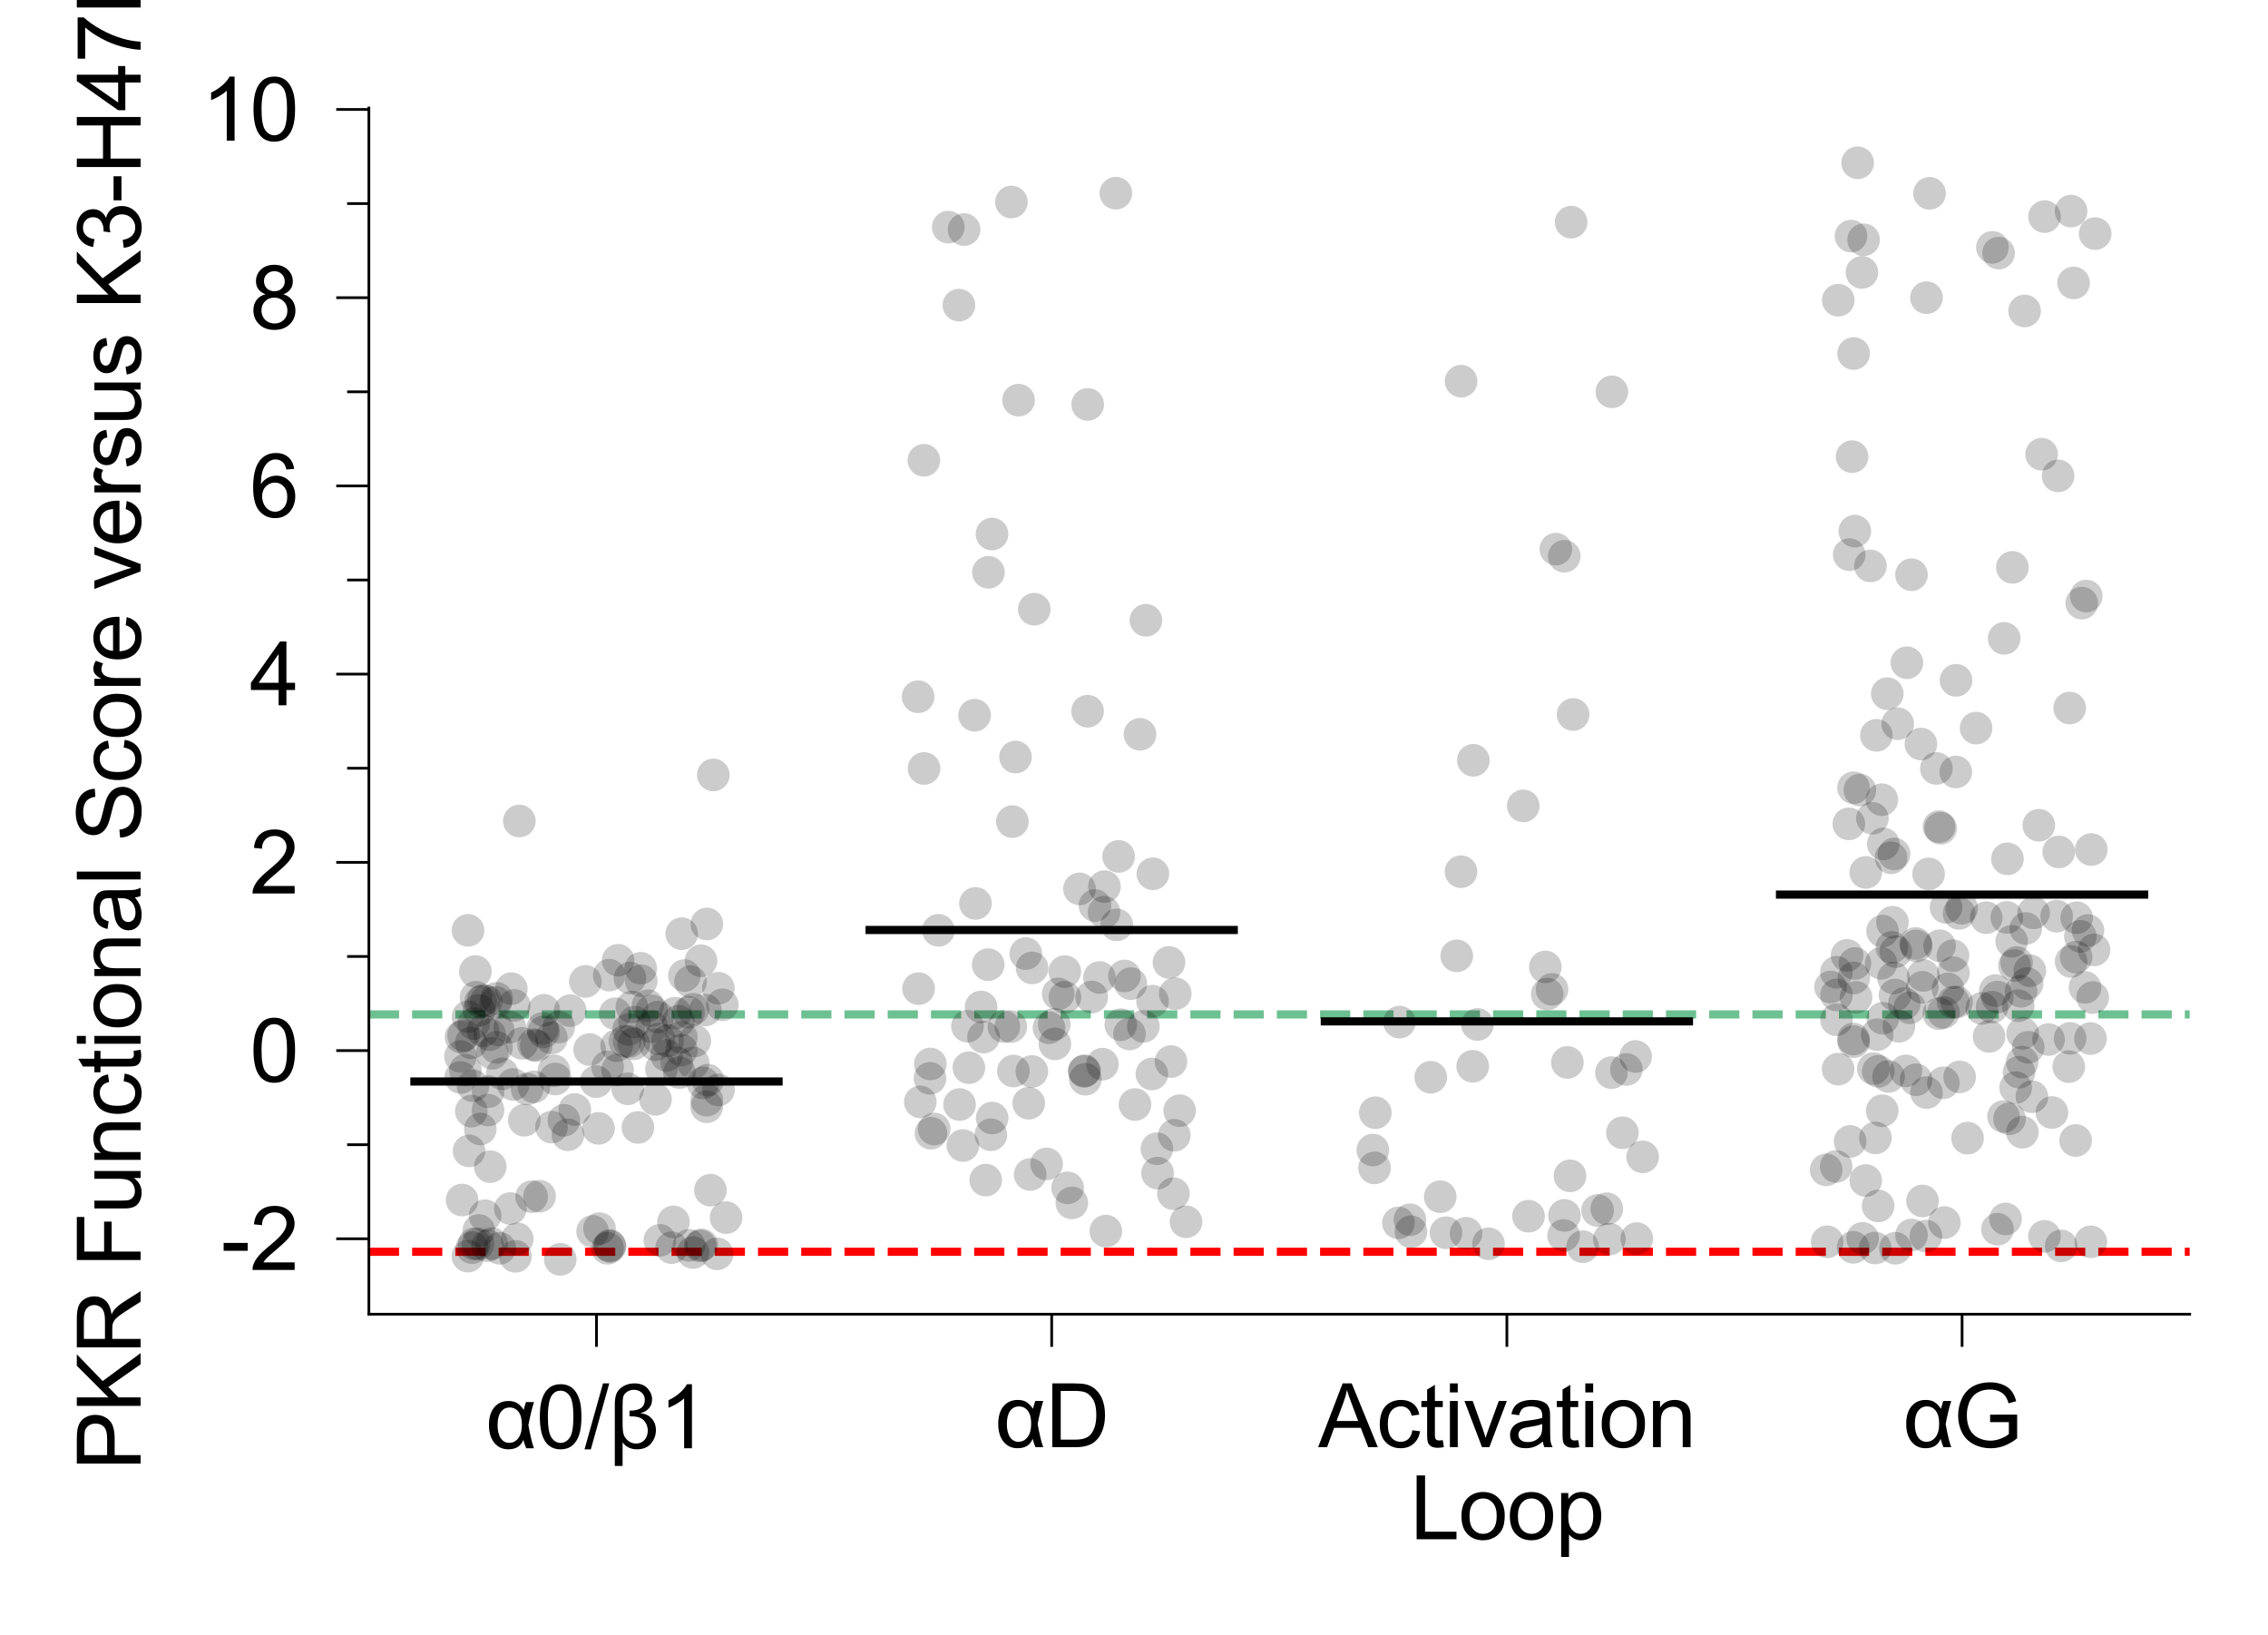 <?xml version="1.0" encoding="utf-8" standalone="no"?>
<!DOCTYPE svg PUBLIC "-//W3C//DTD SVG 1.1//EN"
  "http://www.w3.org/Graphics/SVG/1.1/DTD/svg11.dtd">
<svg xmlns:xlink="http://www.w3.org/1999/xlink" width="208.514pt" height="150.284pt" viewBox="0 0 208.514 150.284" xmlns="http://www.w3.org/2000/svg" version="1.1">
 <defs>
  <style type="text/css">*{stroke-linejoin: round; stroke-linecap: butt}</style>
 </defs>
 <g id="figure_1">
  <g id="patch_1">
   <path d="M 0 150.284 
L 208.514 150.284 
L 208.514 0 
L 0 0 
L 0 150.284 
z
" style="fill: none"/>
  </g>
  <g id="axes_1">
   <g id="patch_2">
    <path d="M 33.914 120.806 
L 201.314 120.806 
L 201.314 9.926 
L 33.914 9.926 
L 33.914 120.806 
z
" style="fill: none"/>
   </g>
   <g id="line2d_1">
    <path d="M 33.914 93.25 
L 201.314 93.25 
" clip-path="url(#p0763ed07f4)" style="fill: none; stroke-dasharray: 2.775,1.2; stroke-dashoffset: 0; stroke: #6dc091; stroke-width: 0.75"/>
   </g>
   <g id="line2d_2">
    <path d="M 33.914 115.07 
L 201.314 115.07 
" clip-path="url(#p0763ed07f4)" style="fill: none; stroke-dasharray: 2.775,1.2; stroke-dashoffset: 0; stroke: #ff0000; stroke-width: 0.75"/>
   </g>
   <g id="line2d_3">
    <path d="M 38.099 99.418 
L 71.579 99.418 
" clip-path="url(#p0763ed07f4)" style="fill: none; stroke: #000000; stroke-width: 0.75; stroke-linecap: square"/>
   </g>
   <g id="line2d_4">
    <path d="M 79.949 85.49 
L 113.429 85.49 
" clip-path="url(#p0763ed07f4)" style="fill: none; stroke: #000000; stroke-width: 0.75; stroke-linecap: square"/>
   </g>
   <g id="line2d_5">
    <path d="M 121.799 93.89 
L 155.279 93.89 
" clip-path="url(#p0763ed07f4)" style="fill: none; stroke: #000000; stroke-width: 0.75; stroke-linecap: square"/>
   </g>
   <g id="line2d_6">
    <path d="M 163.649 82.235 
L 197.129 82.235 
" clip-path="url(#p0763ed07f4)" style="fill: none; stroke: #000000; stroke-width: 0.75; stroke-linecap: square"/>
   </g>
   <g id="matplotlib.axis_1">
    <g id="xtick_1">
     <g id="line2d_7">
      <defs>
       <path id="md685a8ee11" d="M 0 0 
L 0 3 
" style="stroke: #000000; stroke-width: 0.25"/>
      </defs>
      <g>
       <use xlink:href="#md685a8ee11" x="54.839" y="120.806" style="stroke: #000000; stroke-width: 0.25"/>
      </g>
     </g>
     <g id="text_1">
      <!-- α0/β1 -->
      <g transform="translate(44.666 133.13) scale(0.08 -0.08)">
       <defs>
        <path id="ArialMT-3b1" d="M 2884 3319 
L 3459 3319 
Q 3241 2631 3056 1659 
Q 3275 453 3459 0 
L 2900 0 
Q 2766 313 2697 606 
Q 2438 -75 1613 -75 
Q 988 -75 606 394 
Q 225 863 225 1666 
Q 225 2491 608 2942 
Q 991 3394 1622 3394 
Q 2013 3394 2259 3236 
Q 2506 3078 2719 2756 
Q 2741 2866 2884 3319 
z
M 1716 2928 
Q 1313 2928 1078 2603 
Q 844 2278 844 1666 
Q 844 1069 1066 728 
Q 1288 388 1684 388 
Q 2072 388 2331 723 
Q 2591 1059 2591 1691 
Q 2591 2303 2348 2615 
Q 2106 2928 1716 2928 
z
" transform="scale(0.016)"/>
        <path id="ArialMT-30" d="M 266 2259 
Q 266 3072 433 3567 
Q 600 4063 929 4331 
Q 1259 4600 1759 4600 
Q 2128 4600 2406 4451 
Q 2684 4303 2865 4023 
Q 3047 3744 3150 3342 
Q 3253 2941 3253 2259 
Q 3253 1453 3087 958 
Q 2922 463 2592 192 
Q 2263 -78 1759 -78 
Q 1097 -78 719 397 
Q 266 969 266 2259 
z
M 844 2259 
Q 844 1131 1108 757 
Q 1372 384 1759 384 
Q 2147 384 2411 759 
Q 2675 1134 2675 2259 
Q 2675 3391 2411 3762 
Q 2147 4134 1753 4134 
Q 1366 4134 1134 3806 
Q 844 3388 844 2259 
z
" transform="scale(0.016)"/>
        <path id="ArialMT-2f" d="M 0 -78 
L 1328 4659 
L 1778 4659 
L 453 -78 
L 0 -78 
z
" transform="scale(0.016)"/>
        <path id="ArialMT-3b2" d="M 997 422 
L 997 -1272 
L 438 -1272 
L 438 3144 
Q 438 3672 580 3970 
Q 722 4269 1069 4464 
Q 1416 4659 1841 4659 
Q 2469 4659 2792 4298 
Q 3116 3938 3116 3509 
Q 3116 3091 2855 2834 
Q 2594 2578 2256 2519 
Q 2800 2466 3095 2128 
Q 3391 1791 3391 1297 
Q 3391 766 3042 345 
Q 2694 -75 2034 -75 
Q 1359 -75 997 422 
z
M 1494 2700 
Q 2069 2700 2331 2900 
Q 2594 3100 2594 3478 
Q 2594 3784 2370 3990 
Q 2147 4197 1813 4197 
Q 1522 4197 1308 4044 
Q 1094 3891 1045 3703 
Q 997 3516 997 3047 
L 997 1788 
Q 997 1250 1072 997 
Q 1147 744 1394 541 
Q 1641 338 1963 338 
Q 2353 338 2579 605 
Q 2806 872 2806 1266 
Q 2806 1591 2639 1848 
Q 2472 2106 2226 2198 
Q 1981 2291 1575 2291 
L 1494 2291 
L 1494 2700 
z
" transform="scale(0.016)"/>
        <path id="ArialMT-31" d="M 2384 0 
L 1822 0 
L 1822 3584 
Q 1619 3391 1289 3197 
Q 959 3003 697 2906 
L 697 3450 
Q 1169 3672 1522 3987 
Q 1875 4303 2022 4600 
L 2384 4600 
L 2384 0 
z
" transform="scale(0.016)"/>
       </defs>
       <use xlink:href="#ArialMT-3b1"/>
       <use xlink:href="#ArialMT-30" x="57.812"/>
       <use xlink:href="#ArialMT-2f" x="113.428"/>
       <use xlink:href="#ArialMT-3b2" x="141.211"/>
       <use xlink:href="#ArialMT-31" x="198.73"/>
      </g>
     </g>
    </g>
    <g id="xtick_2">
     <g id="line2d_8">
      <g>
       <use xlink:href="#md685a8ee11" x="96.689" y="120.806" style="stroke: #000000; stroke-width: 0.25"/>
      </g>
     </g>
     <g id="text_2">
      <!-- αD -->
      <g transform="translate(91.487 133.032) scale(0.08 -0.08)">
       <defs>
        <path id="ArialMT-44" d="M 494 0 
L 494 4581 
L 2072 4581 
Q 2606 4581 2888 4516 
Q 3281 4425 3559 4188 
Q 3922 3881 4101 3404 
Q 4281 2928 4281 2316 
Q 4281 1794 4159 1391 
Q 4038 988 3847 723 
Q 3656 459 3429 307 
Q 3203 156 2883 78 
Q 2563 0 2147 0 
L 494 0 
z
M 1100 541 
L 2078 541 
Q 2531 541 2789 625 
Q 3047 709 3200 863 
Q 3416 1078 3536 1442 
Q 3656 1806 3656 2325 
Q 3656 3044 3420 3430 
Q 3184 3816 2847 3947 
Q 2603 4041 2063 4041 
L 1100 4041 
L 1100 541 
z
" transform="scale(0.016)"/>
       </defs>
       <use xlink:href="#ArialMT-3b1"/>
       <use xlink:href="#ArialMT-44" x="57.812"/>
      </g>
     </g>
    </g>
    <g id="xtick_3">
     <g id="line2d_9">
      <g>
       <use xlink:href="#md685a8ee11" x="138.539" y="120.806" style="stroke: #000000; stroke-width: 0.25"/>
      </g>
     </g>
     <g id="text_3">
      <!-- Activation -->
      <g transform="translate(121.198 133.032) scale(0.08 -0.08)">
       <defs>
        <path id="ArialMT-41" d="M -9 0 
L 1750 4581 
L 2403 4581 
L 4278 0 
L 3588 0 
L 3053 1388 
L 1138 1388 
L 634 0 
L -9 0 
z
M 1313 1881 
L 2866 1881 
L 2388 3150 
Q 2169 3728 2063 4100 
Q 1975 3659 1816 3225 
L 1313 1881 
z
" transform="scale(0.016)"/>
        <path id="ArialMT-63" d="M 2588 1216 
L 3141 1144 
Q 3050 572 2676 248 
Q 2303 -75 1759 -75 
Q 1078 -75 664 370 
Q 250 816 250 1647 
Q 250 2184 428 2587 
Q 606 2991 970 3192 
Q 1334 3394 1763 3394 
Q 2303 3394 2647 3120 
Q 2991 2847 3088 2344 
L 2541 2259 
Q 2463 2594 2264 2762 
Q 2066 2931 1784 2931 
Q 1359 2931 1093 2626 
Q 828 2322 828 1663 
Q 828 994 1084 691 
Q 1341 388 1753 388 
Q 2084 388 2306 591 
Q 2528 794 2588 1216 
z
" transform="scale(0.016)"/>
        <path id="ArialMT-74" d="M 1650 503 
L 1731 6 
Q 1494 -44 1306 -44 
Q 1000 -44 831 53 
Q 663 150 594 308 
Q 525 466 525 972 
L 525 2881 
L 113 2881 
L 113 3319 
L 525 3319 
L 525 4141 
L 1084 4478 
L 1084 3319 
L 1650 3319 
L 1650 2881 
L 1084 2881 
L 1084 941 
Q 1084 700 1114 631 
Q 1144 563 1211 522 
Q 1278 481 1403 481 
Q 1497 481 1650 503 
z
" transform="scale(0.016)"/>
        <path id="ArialMT-69" d="M 425 3934 
L 425 4581 
L 988 4581 
L 988 3934 
L 425 3934 
z
M 425 0 
L 425 3319 
L 988 3319 
L 988 0 
L 425 0 
z
" transform="scale(0.016)"/>
        <path id="ArialMT-76" d="M 1344 0 
L 81 3319 
L 675 3319 
L 1388 1331 
Q 1503 1009 1600 663 
Q 1675 925 1809 1294 
L 2547 3319 
L 3125 3319 
L 1869 0 
L 1344 0 
z
" transform="scale(0.016)"/>
        <path id="ArialMT-61" d="M 2588 409 
Q 2275 144 1986 34 
Q 1697 -75 1366 -75 
Q 819 -75 525 192 
Q 231 459 231 875 
Q 231 1119 342 1320 
Q 453 1522 633 1644 
Q 813 1766 1038 1828 
Q 1203 1872 1538 1913 
Q 2219 1994 2541 2106 
Q 2544 2222 2544 2253 
Q 2544 2597 2384 2738 
Q 2169 2928 1744 2928 
Q 1347 2928 1158 2789 
Q 969 2650 878 2297 
L 328 2372 
Q 403 2725 575 2942 
Q 747 3159 1072 3276 
Q 1397 3394 1825 3394 
Q 2250 3394 2515 3294 
Q 2781 3194 2906 3042 
Q 3031 2891 3081 2659 
Q 3109 2516 3109 2141 
L 3109 1391 
Q 3109 606 3145 398 
Q 3181 191 3288 0 
L 2700 0 
Q 2613 175 2588 409 
z
M 2541 1666 
Q 2234 1541 1622 1453 
Q 1275 1403 1131 1340 
Q 988 1278 909 1158 
Q 831 1038 831 891 
Q 831 666 1001 516 
Q 1172 366 1500 366 
Q 1825 366 2078 508 
Q 2331 650 2450 897 
Q 2541 1088 2541 1459 
L 2541 1666 
z
" transform="scale(0.016)"/>
        <path id="ArialMT-6f" d="M 213 1659 
Q 213 2581 725 3025 
Q 1153 3394 1769 3394 
Q 2453 3394 2887 2945 
Q 3322 2497 3322 1706 
Q 3322 1066 3130 698 
Q 2938 331 2570 128 
Q 2203 -75 1769 -75 
Q 1072 -75 642 372 
Q 213 819 213 1659 
z
M 791 1659 
Q 791 1022 1069 705 
Q 1347 388 1769 388 
Q 2188 388 2466 706 
Q 2744 1025 2744 1678 
Q 2744 2294 2464 2611 
Q 2184 2928 1769 2928 
Q 1347 2928 1069 2612 
Q 791 2297 791 1659 
z
" transform="scale(0.016)"/>
        <path id="ArialMT-6e" d="M 422 0 
L 422 3319 
L 928 3319 
L 928 2847 
Q 1294 3394 1984 3394 
Q 2284 3394 2536 3286 
Q 2788 3178 2913 3003 
Q 3038 2828 3088 2588 
Q 3119 2431 3119 2041 
L 3119 0 
L 2556 0 
L 2556 2019 
Q 2556 2363 2490 2533 
Q 2425 2703 2258 2804 
Q 2091 2906 1866 2906 
Q 1506 2906 1245 2678 
Q 984 2450 984 1813 
L 984 0 
L 422 0 
z
" transform="scale(0.016)"/>
       </defs>
       <use xlink:href="#ArialMT-41"/>
       <use xlink:href="#ArialMT-63" x="66.699"/>
       <use xlink:href="#ArialMT-74" x="116.699"/>
       <use xlink:href="#ArialMT-69" x="144.482"/>
       <use xlink:href="#ArialMT-76" x="166.699"/>
       <use xlink:href="#ArialMT-61" x="216.699"/>
       <use xlink:href="#ArialMT-74" x="272.314"/>
       <use xlink:href="#ArialMT-69" x="300.098"/>
       <use xlink:href="#ArialMT-6f" x="322.314"/>
       <use xlink:href="#ArialMT-6e" x="377.93"/>
      </g>
      <!-- Loop -->
      <g transform="translate(129.641 141.494) scale(0.08 -0.08)">
       <defs>
        <path id="ArialMT-4c" d="M 469 0 
L 469 4581 
L 1075 4581 
L 1075 541 
L 3331 541 
L 3331 0 
L 469 0 
z
" transform="scale(0.016)"/>
        <path id="ArialMT-70" d="M 422 -1272 
L 422 3319 
L 934 3319 
L 934 2888 
Q 1116 3141 1344 3267 
Q 1572 3394 1897 3394 
Q 2322 3394 2647 3175 
Q 2972 2956 3137 2557 
Q 3303 2159 3303 1684 
Q 3303 1175 3120 767 
Q 2938 359 2589 142 
Q 2241 -75 1856 -75 
Q 1575 -75 1351 44 
Q 1128 163 984 344 
L 984 -1272 
L 422 -1272 
z
M 931 1641 
Q 931 1000 1190 694 
Q 1450 388 1819 388 
Q 2194 388 2461 705 
Q 2728 1022 2728 1688 
Q 2728 2322 2467 2637 
Q 2206 2953 1844 2953 
Q 1484 2953 1207 2617 
Q 931 2281 931 1641 
z
" transform="scale(0.016)"/>
       </defs>
       <use xlink:href="#ArialMT-4c"/>
       <use xlink:href="#ArialMT-6f" x="55.615"/>
       <use xlink:href="#ArialMT-6f" x="111.23"/>
       <use xlink:href="#ArialMT-70" x="166.846"/>
      </g>
     </g>
    </g>
    <g id="xtick_4">
     <g id="line2d_10">
      <g>
       <use xlink:href="#md685a8ee11" x="180.389" y="120.806" style="stroke: #000000; stroke-width: 0.25"/>
      </g>
     </g>
     <g id="text_4">
      <!-- αG -->
      <g transform="translate(174.965 133.032) scale(0.08 -0.08)">
       <defs>
        <path id="ArialMT-47" d="M 2638 1797 
L 2638 2334 
L 4578 2338 
L 4578 638 
Q 4131 281 3656 101 
Q 3181 -78 2681 -78 
Q 2006 -78 1454 211 
Q 903 500 622 1047 
Q 341 1594 341 2269 
Q 341 2938 620 3517 
Q 900 4097 1425 4378 
Q 1950 4659 2634 4659 
Q 3131 4659 3532 4498 
Q 3934 4338 4162 4050 
Q 4391 3763 4509 3300 
L 3963 3150 
Q 3859 3500 3706 3700 
Q 3553 3900 3268 4020 
Q 2984 4141 2638 4141 
Q 2222 4141 1919 4014 
Q 1616 3888 1430 3681 
Q 1244 3475 1141 3228 
Q 966 2803 966 2306 
Q 966 1694 1177 1281 
Q 1388 869 1791 669 
Q 2194 469 2647 469 
Q 3041 469 3416 620 
Q 3791 772 3984 944 
L 3984 1797 
L 2638 1797 
z
" transform="scale(0.016)"/>
       </defs>
       <use xlink:href="#ArialMT-3b1"/>
       <use xlink:href="#ArialMT-47" x="57.812"/>
      </g>
     </g>
    </g>
   </g>
   <g id="matplotlib.axis_2">
    <g id="ytick_1">
     <g id="line2d_11">
      <defs>
       <path id="m9da38afb49" d="M 0 0 
L -3 0 
" style="stroke: #000000; stroke-width: 0.25"/>
      </defs>
      <g>
       <use xlink:href="#m9da38afb49" x="33.914" y="113.876" style="stroke: #000000; stroke-width: 0.25"/>
      </g>
     </g>
     <g id="text_5">
      <!-- -2 -->
      <g transform="translate(20.301 116.739) scale(0.08 -0.08)">
       <defs>
        <path id="ArialMT-2d" d="M 203 1375 
L 203 1941 
L 1931 1941 
L 1931 1375 
L 203 1375 
z
" transform="scale(0.016)"/>
        <path id="ArialMT-32" d="M 3222 541 
L 3222 0 
L 194 0 
Q 188 203 259 391 
Q 375 700 629 1000 
Q 884 1300 1366 1694 
Q 2113 2306 2375 2664 
Q 2638 3022 2638 3341 
Q 2638 3675 2398 3904 
Q 2159 4134 1775 4134 
Q 1369 4134 1125 3890 
Q 881 3647 878 3216 
L 300 3275 
Q 359 3922 746 4261 
Q 1134 4600 1788 4600 
Q 2447 4600 2831 4234 
Q 3216 3869 3216 3328 
Q 3216 3053 3103 2787 
Q 2991 2522 2730 2228 
Q 2469 1934 1863 1422 
Q 1356 997 1212 845 
Q 1069 694 975 541 
L 3222 541 
z
" transform="scale(0.016)"/>
       </defs>
       <use xlink:href="#ArialMT-2d"/>
       <use xlink:href="#ArialMT-32" x="33.301"/>
      </g>
     </g>
    </g>
    <g id="ytick_2">
     <g id="line2d_12">
      <g>
       <use xlink:href="#m9da38afb49" x="33.914" y="96.574" style="stroke: #000000; stroke-width: 0.25"/>
      </g>
     </g>
     <g id="text_6">
      <!-- 0 -->
      <g transform="translate(22.965 99.437) scale(0.08 -0.08)">
       <use xlink:href="#ArialMT-30"/>
      </g>
     </g>
    </g>
    <g id="ytick_3">
     <g id="line2d_13">
      <g>
       <use xlink:href="#m9da38afb49" x="33.914" y="79.272" style="stroke: #000000; stroke-width: 0.25"/>
      </g>
     </g>
     <g id="text_7">
      <!-- 2 -->
      <g transform="translate(22.965 82.135) scale(0.08 -0.08)">
       <use xlink:href="#ArialMT-32"/>
      </g>
     </g>
    </g>
    <g id="ytick_4">
     <g id="line2d_14">
      <g>
       <use xlink:href="#m9da38afb49" x="33.914" y="61.97" style="stroke: #000000; stroke-width: 0.25"/>
      </g>
     </g>
     <g id="text_8">
      <!-- 4 -->
      <g transform="translate(22.965 64.833) scale(0.08 -0.08)">
       <defs>
        <path id="ArialMT-34" d="M 2069 0 
L 2069 1097 
L 81 1097 
L 81 1613 
L 2172 4581 
L 2631 4581 
L 2631 1613 
L 3250 1613 
L 3250 1097 
L 2631 1097 
L 2631 0 
L 2069 0 
z
M 2069 1613 
L 2069 3678 
L 634 1613 
L 2069 1613 
z
" transform="scale(0.016)"/>
       </defs>
       <use xlink:href="#ArialMT-34"/>
      </g>
     </g>
    </g>
    <g id="ytick_5">
     <g id="line2d_15">
      <g>
       <use xlink:href="#m9da38afb49" x="33.914" y="44.667" style="stroke: #000000; stroke-width: 0.25"/>
      </g>
     </g>
     <g id="text_9">
      <!-- 6 -->
      <g transform="translate(22.965 47.531) scale(0.08 -0.08)">
       <defs>
        <path id="ArialMT-36" d="M 3184 3459 
L 2625 3416 
Q 2550 3747 2413 3897 
Q 2184 4138 1850 4138 
Q 1581 4138 1378 3988 
Q 1113 3794 959 3422 
Q 806 3050 800 2363 
Q 1003 2672 1297 2822 
Q 1591 2972 1913 2972 
Q 2475 2972 2870 2558 
Q 3266 2144 3266 1488 
Q 3266 1056 3080 686 
Q 2894 316 2569 119 
Q 2244 -78 1831 -78 
Q 1128 -78 684 439 
Q 241 956 241 2144 
Q 241 3472 731 4075 
Q 1159 4600 1884 4600 
Q 2425 4600 2770 4297 
Q 3116 3994 3184 3459 
z
M 888 1484 
Q 888 1194 1011 928 
Q 1134 663 1356 523 
Q 1578 384 1822 384 
Q 2178 384 2434 671 
Q 2691 959 2691 1453 
Q 2691 1928 2437 2201 
Q 2184 2475 1800 2475 
Q 1419 2475 1153 2201 
Q 888 1928 888 1484 
z
" transform="scale(0.016)"/>
       </defs>
       <use xlink:href="#ArialMT-36"/>
      </g>
     </g>
    </g>
    <g id="ytick_6">
     <g id="line2d_16">
      <g>
       <use xlink:href="#m9da38afb49" x="33.914" y="27.365" style="stroke: #000000; stroke-width: 0.25"/>
      </g>
     </g>
     <g id="text_10">
      <!-- 8 -->
      <g transform="translate(22.965 30.228) scale(0.08 -0.08)">
       <defs>
        <path id="ArialMT-38" d="M 1131 2484 
Q 781 2613 612 2850 
Q 444 3088 444 3419 
Q 444 3919 803 4259 
Q 1163 4600 1759 4600 
Q 2359 4600 2725 4251 
Q 3091 3903 3091 3403 
Q 3091 3084 2923 2848 
Q 2756 2613 2416 2484 
Q 2838 2347 3058 2040 
Q 3278 1734 3278 1309 
Q 3278 722 2862 322 
Q 2447 -78 1769 -78 
Q 1091 -78 675 323 
Q 259 725 259 1325 
Q 259 1772 486 2073 
Q 713 2375 1131 2484 
z
M 1019 3438 
Q 1019 3113 1228 2906 
Q 1438 2700 1772 2700 
Q 2097 2700 2305 2904 
Q 2513 3109 2513 3406 
Q 2513 3716 2298 3927 
Q 2084 4138 1766 4138 
Q 1444 4138 1231 3931 
Q 1019 3725 1019 3438 
z
M 838 1322 
Q 838 1081 952 856 
Q 1066 631 1291 507 
Q 1516 384 1775 384 
Q 2178 384 2440 643 
Q 2703 903 2703 1303 
Q 2703 1709 2433 1975 
Q 2163 2241 1756 2241 
Q 1359 2241 1098 1978 
Q 838 1716 838 1322 
z
" transform="scale(0.016)"/>
       </defs>
       <use xlink:href="#ArialMT-38"/>
      </g>
     </g>
    </g>
    <g id="ytick_7">
     <g id="line2d_17">
      <g>
       <use xlink:href="#m9da38afb49" x="33.914" y="10.063" style="stroke: #000000; stroke-width: 0.25"/>
      </g>
     </g>
     <g id="text_11">
      <!-- 10 -->
      <g transform="translate(18.516 12.926) scale(0.08 -0.08)">
       <use xlink:href="#ArialMT-31"/>
       <use xlink:href="#ArialMT-30" x="55.615"/>
      </g>
     </g>
    </g>
    <g id="ytick_8">
     <g id="line2d_18">
      <defs>
       <path id="m1df0682793" d="M 0 0 
L -2 0 
" style="stroke: #000000; stroke-width: 0.25"/>
      </defs>
      <g>
       <use xlink:href="#m1df0682793" x="33.914" y="105.225" style="stroke: #000000; stroke-width: 0.25"/>
      </g>
     </g>
    </g>
    <g id="ytick_9">
     <g id="line2d_19">
      <g>
       <use xlink:href="#m1df0682793" x="33.914" y="87.923" style="stroke: #000000; stroke-width: 0.25"/>
      </g>
     </g>
    </g>
    <g id="ytick_10">
     <g id="line2d_20">
      <g>
       <use xlink:href="#m1df0682793" x="33.914" y="70.621" style="stroke: #000000; stroke-width: 0.25"/>
      </g>
     </g>
    </g>
    <g id="ytick_11">
     <g id="line2d_21">
      <g>
       <use xlink:href="#m1df0682793" x="33.914" y="53.318" style="stroke: #000000; stroke-width: 0.25"/>
      </g>
     </g>
    </g>
    <g id="ytick_12">
     <g id="line2d_22">
      <g>
       <use xlink:href="#m1df0682793" x="33.914" y="36.016" style="stroke: #000000; stroke-width: 0.25"/>
      </g>
     </g>
    </g>
    <g id="ytick_13">
     <g id="line2d_23">
      <g>
       <use xlink:href="#m1df0682793" x="33.914" y="18.714" style="stroke: #000000; stroke-width: 0.25"/>
      </g>
     </g>
    </g>
    <g id="text_12">
     <!-- PKR Functional Score versus K3-H47R -->
     <g transform="translate(12.926 135.17) rotate(-90) scale(0.08 -0.08)">
      <defs>
       <path id="ArialMT-50" d="M 494 0 
L 494 4581 
L 2222 4581 
Q 2678 4581 2919 4538 
Q 3256 4481 3484 4323 
Q 3713 4166 3852 3881 
Q 3991 3597 3991 3256 
Q 3991 2672 3619 2267 
Q 3247 1863 2275 1863 
L 1100 1863 
L 1100 0 
L 494 0 
z
M 1100 2403 
L 2284 2403 
Q 2872 2403 3119 2622 
Q 3366 2841 3366 3238 
Q 3366 3525 3220 3729 
Q 3075 3934 2838 4000 
Q 2684 4041 2272 4041 
L 1100 4041 
L 1100 2403 
z
" transform="scale(0.016)"/>
       <path id="ArialMT-4b" d="M 469 0 
L 469 4581 
L 1075 4581 
L 1075 2309 
L 3350 4581 
L 4172 4581 
L 2250 2725 
L 4256 0 
L 3456 0 
L 1825 2319 
L 1075 1588 
L 1075 0 
L 469 0 
z
" transform="scale(0.016)"/>
       <path id="ArialMT-52" d="M 503 0 
L 503 4581 
L 2534 4581 
Q 3147 4581 3465 4457 
Q 3784 4334 3975 4021 
Q 4166 3709 4166 3331 
Q 4166 2844 3850 2509 
Q 3534 2175 2875 2084 
Q 3116 1969 3241 1856 
Q 3506 1613 3744 1247 
L 4541 0 
L 3778 0 
L 3172 953 
Q 2906 1366 2734 1584 
Q 2563 1803 2427 1890 
Q 2291 1978 2150 2013 
Q 2047 2034 1813 2034 
L 1109 2034 
L 1109 0 
L 503 0 
z
M 1109 2559 
L 2413 2559 
Q 2828 2559 3062 2645 
Q 3297 2731 3419 2920 
Q 3541 3109 3541 3331 
Q 3541 3656 3305 3865 
Q 3069 4075 2559 4075 
L 1109 4075 
L 1109 2559 
z
" transform="scale(0.016)"/>
       <path id="ArialMT-20" transform="scale(0.016)"/>
       <path id="ArialMT-46" d="M 525 0 
L 525 4581 
L 3616 4581 
L 3616 4041 
L 1131 4041 
L 1131 2622 
L 3281 2622 
L 3281 2081 
L 1131 2081 
L 1131 0 
L 525 0 
z
" transform="scale(0.016)"/>
       <path id="ArialMT-75" d="M 2597 0 
L 2597 488 
Q 2209 -75 1544 -75 
Q 1250 -75 995 37 
Q 741 150 617 320 
Q 494 491 444 738 
Q 409 903 409 1263 
L 409 3319 
L 972 3319 
L 972 1478 
Q 972 1038 1006 884 
Q 1059 663 1231 536 
Q 1403 409 1656 409 
Q 1909 409 2131 539 
Q 2353 669 2445 892 
Q 2538 1116 2538 1541 
L 2538 3319 
L 3100 3319 
L 3100 0 
L 2597 0 
z
" transform="scale(0.016)"/>
       <path id="ArialMT-6c" d="M 409 0 
L 409 4581 
L 972 4581 
L 972 0 
L 409 0 
z
" transform="scale(0.016)"/>
       <path id="ArialMT-53" d="M 288 1472 
L 859 1522 
Q 900 1178 1048 958 
Q 1197 738 1509 602 
Q 1822 466 2213 466 
Q 2559 466 2825 569 
Q 3091 672 3220 851 
Q 3350 1031 3350 1244 
Q 3350 1459 3225 1620 
Q 3100 1781 2813 1891 
Q 2628 1963 1997 2114 
Q 1366 2266 1113 2400 
Q 784 2572 623 2826 
Q 463 3081 463 3397 
Q 463 3744 659 4045 
Q 856 4347 1234 4503 
Q 1613 4659 2075 4659 
Q 2584 4659 2973 4495 
Q 3363 4331 3572 4012 
Q 3781 3694 3797 3291 
L 3216 3247 
Q 3169 3681 2898 3903 
Q 2628 4125 2100 4125 
Q 1550 4125 1298 3923 
Q 1047 3722 1047 3438 
Q 1047 3191 1225 3031 
Q 1400 2872 2139 2705 
Q 2878 2538 3153 2413 
Q 3553 2228 3743 1945 
Q 3934 1663 3934 1294 
Q 3934 928 3725 604 
Q 3516 281 3123 101 
Q 2731 -78 2241 -78 
Q 1619 -78 1198 103 
Q 778 284 539 648 
Q 300 1013 288 1472 
z
" transform="scale(0.016)"/>
       <path id="ArialMT-72" d="M 416 0 
L 416 3319 
L 922 3319 
L 922 2816 
Q 1116 3169 1280 3281 
Q 1444 3394 1641 3394 
Q 1925 3394 2219 3213 
L 2025 2691 
Q 1819 2813 1613 2813 
Q 1428 2813 1281 2702 
Q 1134 2591 1072 2394 
Q 978 2094 978 1738 
L 978 0 
L 416 0 
z
" transform="scale(0.016)"/>
       <path id="ArialMT-65" d="M 2694 1069 
L 3275 997 
Q 3138 488 2766 206 
Q 2394 -75 1816 -75 
Q 1088 -75 661 373 
Q 234 822 234 1631 
Q 234 2469 665 2931 
Q 1097 3394 1784 3394 
Q 2450 3394 2872 2941 
Q 3294 2488 3294 1666 
Q 3294 1616 3291 1516 
L 816 1516 
Q 847 969 1125 678 
Q 1403 388 1819 388 
Q 2128 388 2347 550 
Q 2566 713 2694 1069 
z
M 847 1978 
L 2700 1978 
Q 2663 2397 2488 2606 
Q 2219 2931 1791 2931 
Q 1403 2931 1139 2672 
Q 875 2413 847 1978 
z
" transform="scale(0.016)"/>
       <path id="ArialMT-73" d="M 197 991 
L 753 1078 
Q 800 744 1014 566 
Q 1228 388 1613 388 
Q 2000 388 2187 545 
Q 2375 703 2375 916 
Q 2375 1106 2209 1216 
Q 2094 1291 1634 1406 
Q 1016 1563 777 1677 
Q 538 1791 414 1992 
Q 291 2194 291 2438 
Q 291 2659 392 2848 
Q 494 3038 669 3163 
Q 800 3259 1026 3326 
Q 1253 3394 1513 3394 
Q 1903 3394 2198 3281 
Q 2494 3169 2634 2976 
Q 2775 2784 2828 2463 
L 2278 2388 
Q 2241 2644 2061 2787 
Q 1881 2931 1553 2931 
Q 1166 2931 1000 2803 
Q 834 2675 834 2503 
Q 834 2394 903 2306 
Q 972 2216 1119 2156 
Q 1203 2125 1616 2013 
Q 2213 1853 2448 1751 
Q 2684 1650 2818 1456 
Q 2953 1263 2953 975 
Q 2953 694 2789 445 
Q 2625 197 2315 61 
Q 2006 -75 1616 -75 
Q 969 -75 630 194 
Q 291 463 197 991 
z
" transform="scale(0.016)"/>
       <path id="ArialMT-33" d="M 269 1209 
L 831 1284 
Q 928 806 1161 595 
Q 1394 384 1728 384 
Q 2125 384 2398 659 
Q 2672 934 2672 1341 
Q 2672 1728 2419 1979 
Q 2166 2231 1775 2231 
Q 1616 2231 1378 2169 
L 1441 2663 
Q 1497 2656 1531 2656 
Q 1891 2656 2178 2843 
Q 2466 3031 2466 3422 
Q 2466 3731 2256 3934 
Q 2047 4138 1716 4138 
Q 1388 4138 1169 3931 
Q 950 3725 888 3313 
L 325 3413 
Q 428 3978 793 4289 
Q 1159 4600 1703 4600 
Q 2078 4600 2393 4439 
Q 2709 4278 2876 4000 
Q 3044 3722 3044 3409 
Q 3044 3113 2884 2869 
Q 2725 2625 2413 2481 
Q 2819 2388 3044 2092 
Q 3269 1797 3269 1353 
Q 3269 753 2831 336 
Q 2394 -81 1725 -81 
Q 1122 -81 723 278 
Q 325 638 269 1209 
z
" transform="scale(0.016)"/>
       <path id="ArialMT-48" d="M 513 0 
L 513 4581 
L 1119 4581 
L 1119 2700 
L 3500 2700 
L 3500 4581 
L 4106 4581 
L 4106 0 
L 3500 0 
L 3500 2159 
L 1119 2159 
L 1119 0 
L 513 0 
z
" transform="scale(0.016)"/>
       <path id="ArialMT-37" d="M 303 3981 
L 303 4522 
L 3269 4522 
L 3269 4084 
Q 2831 3619 2401 2847 
Q 1972 2075 1738 1259 
Q 1569 684 1522 0 
L 944 0 
Q 953 541 1156 1306 
Q 1359 2072 1739 2783 
Q 2119 3494 2547 3981 
L 303 3981 
z
" transform="scale(0.016)"/>
      </defs>
      <use xlink:href="#ArialMT-50"/>
      <use xlink:href="#ArialMT-4b" x="66.699"/>
      <use xlink:href="#ArialMT-52" x="133.398"/>
      <use xlink:href="#ArialMT-20" x="205.615"/>
      <use xlink:href="#ArialMT-46" x="233.398"/>
      <use xlink:href="#ArialMT-75" x="294.482"/>
      <use xlink:href="#ArialMT-6e" x="350.098"/>
      <use xlink:href="#ArialMT-63" x="405.713"/>
      <use xlink:href="#ArialMT-74" x="455.713"/>
      <use xlink:href="#ArialMT-69" x="483.496"/>
      <use xlink:href="#ArialMT-6f" x="505.713"/>
      <use xlink:href="#ArialMT-6e" x="561.328"/>
      <use xlink:href="#ArialMT-61" x="616.943"/>
      <use xlink:href="#ArialMT-6c" x="672.559"/>
      <use xlink:href="#ArialMT-20" x="694.775"/>
      <use xlink:href="#ArialMT-53" x="722.559"/>
      <use xlink:href="#ArialMT-63" x="789.258"/>
      <use xlink:href="#ArialMT-6f" x="839.258"/>
      <use xlink:href="#ArialMT-72" x="894.873"/>
      <use xlink:href="#ArialMT-65" x="928.174"/>
      <use xlink:href="#ArialMT-20" x="983.789"/>
      <use xlink:href="#ArialMT-76" x="1011.572"/>
      <use xlink:href="#ArialMT-65" x="1061.572"/>
      <use xlink:href="#ArialMT-72" x="1117.188"/>
      <use xlink:href="#ArialMT-73" x="1150.488"/>
      <use xlink:href="#ArialMT-75" x="1200.488"/>
      <use xlink:href="#ArialMT-73" x="1256.104"/>
      <use xlink:href="#ArialMT-20" x="1306.104"/>
      <use xlink:href="#ArialMT-4b" x="1333.887"/>
      <use xlink:href="#ArialMT-33" x="1400.586"/>
      <use xlink:href="#ArialMT-2d" x="1456.201"/>
      <use xlink:href="#ArialMT-48" x="1489.502"/>
      <use xlink:href="#ArialMT-34" x="1561.719"/>
      <use xlink:href="#ArialMT-37" x="1617.334"/>
      <use xlink:href="#ArialMT-52" x="1672.949"/>
     </g>
    </g>
   </g>
   <g id="patch_3">
    <path d="M 33.914 120.806 
L 33.914 9.926 
" style="fill: none; stroke: #000000; stroke-width: 0.25; stroke-linejoin: miter; stroke-linecap: square"/>
   </g>
   <g id="patch_4">
    <path d="M 33.914 120.806 
L 201.314 120.806 
" style="fill: none; stroke: #000000; stroke-width: 0.25; stroke-linejoin: miter; stroke-linecap: square"/>
   </g>
   <g id="PathCollection_1">
    <defs>
     <path id="m870609a102" d="M 0 1.5 
C 0.398 1.5 0.779 1.342 1.061 1.061 
C 1.342 0.779 1.5 0.398 1.5 0 
C 1.5 -0.398 1.342 -0.779 1.061 -1.061 
C 0.779 -1.342 0.398 -1.5 0 -1.5 
C -0.398 -1.5 -0.779 -1.342 -1.061 -1.061 
C -1.342 -0.779 -1.5 -0.398 -1.5 0 
C -1.5 0.398 -1.342 0.779 -1.061 1.061 
C -0.779 1.342 -0.398 1.5 0 1.5 
z
"/>
    </defs>
    <g clip-path="url(#p0763ed07f4)">
     <use xlink:href="#m870609a102" x="58.098" y="92.56" style="fill-opacity: 0.2"/>
     <use xlink:href="#m870609a102" x="60.251" y="96.029" style="fill-opacity: 0.2"/>
     <use xlink:href="#m870609a102" x="50.922" y="98.432" style="fill-opacity: 0.2"/>
     <use xlink:href="#m870609a102" x="62.375" y="93.881" style="fill-opacity: 0.2"/>
     <use xlink:href="#m870609a102" x="62.653" y="96.533" style="fill-opacity: 0.2"/>
     <use xlink:href="#m870609a102" x="50.707" y="103.609" style="fill-opacity: 0.2"/>
     <use xlink:href="#m870609a102" x="43.122" y="105.794" style="fill-opacity: 0.2"/>
     <use xlink:href="#m870609a102" x="65.07" y="99.297" style="fill-opacity: 0.2"/>
     <use xlink:href="#m870609a102" x="64.639" y="99.548" style="fill-opacity: 0.2"/>
     <use xlink:href="#m870609a102" x="57.713" y="100.089" style="fill-opacity: 0.2"/>
     <use xlink:href="#m870609a102" x="55.025" y="103.723" style="fill-opacity: 0.2"/>
     <use xlink:href="#m870609a102" x="44.878" y="100.355" style="fill-opacity: 0.2"/>
     <use xlink:href="#m870609a102" x="58.649" y="103.637" style="fill-opacity: 0.2"/>
     <use xlink:href="#m870609a102" x="54.807" y="99.425" style="fill-opacity: 0.2"/>
     <use xlink:href="#m870609a102" x="57.795" y="94.639" style="fill-opacity: 0.2"/>
     <use xlink:href="#m870609a102" x="43.552" y="94.09" style="fill-opacity: 0.2"/>
     <use xlink:href="#m870609a102" x="62.923" y="89.676" style="fill-opacity: 0.2"/>
     <use xlink:href="#m870609a102" x="42.785" y="98.374" style="fill-opacity: 0.2"/>
     <use xlink:href="#m870609a102" x="56.694" y="96.12" style="fill-opacity: 0.2"/>
     <use xlink:href="#m870609a102" x="51.838" y="102.983" style="fill-opacity: 0.2"/>
     <use xlink:href="#m870609a102" x="63.881" y="95.681" style="fill-opacity: 0.2"/>
     <use xlink:href="#m870609a102" x="59.562" y="92.449" style="fill-opacity: 0.2"/>
     <use xlink:href="#m870609a102" x="64.983" y="101.133" style="fill-opacity: 0.2"/>
     <use xlink:href="#m870609a102" x="45.025" y="95.112" style="fill-opacity: 0.2"/>
     <use xlink:href="#m870609a102" x="44.412" y="94.754" style="fill-opacity: 0.2"/>
     <use xlink:href="#m870609a102" x="57.917" y="89.906" style="fill-opacity: 0.2"/>
     <use xlink:href="#m870609a102" x="52.213" y="104.315" style="fill-opacity: 0.2"/>
     <use xlink:href="#m870609a102" x="65.312" y="109.406" style="fill-opacity: 0.2"/>
     <use xlink:href="#m870609a102" x="44.158" y="103.779" style="fill-opacity: 0.2"/>
     <use xlink:href="#m870609a102" x="56.777" y="98.353" style="fill-opacity: 0.2"/>
     <use xlink:href="#m870609a102" x="45.069" y="107.244" style="fill-opacity: 0.2"/>
     <use xlink:href="#m870609a102" x="46.178" y="98.714" style="fill-opacity: 0.2"/>
     <use xlink:href="#m870609a102" x="57.854" y="95.742" style="fill-opacity: 0.2"/>
     <use xlink:href="#m870609a102" x="56.086" y="114.575" style="fill-opacity: 0.2"/>
     <use xlink:href="#m870609a102" x="45.664" y="91.769" style="fill-opacity: 0.2"/>
     <use xlink:href="#m870609a102" x="64.513" y="114.444" style="fill-opacity: 0.2"/>
     <use xlink:href="#m870609a102" x="47.391" y="115.487" style="fill-opacity: 0.2"/>
     <use xlink:href="#m870609a102" x="60.487" y="93.495" style="fill-opacity: 0.2"/>
     <use xlink:href="#m870609a102" x="44.816" y="114.504" style="fill-opacity: 0.2"/>
     <use xlink:href="#m870609a102" x="61.755" y="114.69" style="fill-opacity: 0.2"/>
     <use xlink:href="#m870609a102" x="43.94" y="114.357" style="fill-opacity: 0.2"/>
     <use xlink:href="#m870609a102" x="56.042" y="114.493" style="fill-opacity: 0.2"/>
     <use xlink:href="#m870609a102" x="60.664" y="114.017" style="fill-opacity: 0.2"/>
     <use xlink:href="#m870609a102" x="44.701" y="92.046" style="fill-opacity: 0.2"/>
     <use xlink:href="#m870609a102" x="63.315" y="93.051" style="fill-opacity: 0.2"/>
     <use xlink:href="#m870609a102" x="43.491" y="99.809" style="fill-opacity: 0.2"/>
     <use xlink:href="#m870609a102" x="49.301" y="96.123" style="fill-opacity: 0.2"/>
     <use xlink:href="#m870609a102" x="52.841" y="101.992" style="fill-opacity: 0.2"/>
     <use xlink:href="#m870609a102" x="42.333" y="97.112" style="fill-opacity: 0.2"/>
     <use xlink:href="#m870609a102" x="66.055" y="100.192" style="fill-opacity: 0.2"/>
     <use xlink:href="#m870609a102" x="45.25" y="96.823" style="fill-opacity: 0.2"/>
     <use xlink:href="#m870609a102" x="44.597" y="111.752" style="fill-opacity: 0.2"/>
     <use xlink:href="#m870609a102" x="43.59" y="114.339" style="fill-opacity: 0.2"/>
     <use xlink:href="#m870609a102" x="61.919" y="112.323" style="fill-opacity: 0.2"/>
     <use xlink:href="#m870609a102" x="44.021" y="113.115" style="fill-opacity: 0.2"/>
     <use xlink:href="#m870609a102" x="63.712" y="115.138" style="fill-opacity: 0.2"/>
     <use xlink:href="#m870609a102" x="45.205" y="114.317" style="fill-opacity: 0.2"/>
     <use xlink:href="#m870609a102" x="63.349" y="114.478" style="fill-opacity: 0.2"/>
     <use xlink:href="#m870609a102" x="43.407" y="114.694" style="fill-opacity: 0.2"/>
     <use xlink:href="#m870609a102" x="51.508" y="115.766" style="fill-opacity: 0.2"/>
     <use xlink:href="#m870609a102" x="64.37" y="114.527" style="fill-opacity: 0.2"/>
     <use xlink:href="#m870609a102" x="65.93" y="115.257" style="fill-opacity: 0.2"/>
     <use xlink:href="#m870609a102" x="65.58" y="71.236" style="fill-opacity: 0.2"/>
     <use xlink:href="#m870609a102" x="45.943" y="114.752" style="fill-opacity: 0.2"/>
     <use xlink:href="#m870609a102" x="54.484" y="113.193" style="fill-opacity: 0.2"/>
     <use xlink:href="#m870609a102" x="55.856" y="114.75" style="fill-opacity: 0.2"/>
     <use xlink:href="#m870609a102" x="59.921" y="94.379" style="fill-opacity: 0.2"/>
     <use xlink:href="#m870609a102" x="63.71" y="92.772" style="fill-opacity: 0.2"/>
     <use xlink:href="#m870609a102" x="59.916" y="92.912" style="fill-opacity: 0.2"/>
     <use xlink:href="#m870609a102" x="54.208" y="96.479" style="fill-opacity: 0.2"/>
     <use xlink:href="#m870609a102" x="58.908" y="89.009" style="fill-opacity: 0.2"/>
     <use xlink:href="#m870609a102" x="45.581" y="92.144" style="fill-opacity: 0.2"/>
     <use xlink:href="#m870609a102" x="60.265" y="101.058" style="fill-opacity: 0.2"/>
     <use xlink:href="#m870609a102" x="46.922" y="111.097" style="fill-opacity: 0.2"/>
     <use xlink:href="#m870609a102" x="47.556" y="113.88" style="fill-opacity: 0.2"/>
     <use xlink:href="#m870609a102" x="55.12" y="112.941" style="fill-opacity: 0.2"/>
     <use xlink:href="#m870609a102" x="48.878" y="110" style="fill-opacity: 0.2"/>
     <use xlink:href="#m870609a102" x="66.754" y="111.931" style="fill-opacity: 0.2"/>
     <use xlink:href="#m870609a102" x="49.094" y="99.909" style="fill-opacity: 0.2"/>
     <use xlink:href="#m870609a102" x="44.423" y="91.969" style="fill-opacity: 0.2"/>
     <use xlink:href="#m870609a102" x="42.627" y="95.183" style="fill-opacity: 0.2"/>
     <use xlink:href="#m870609a102" x="51.367" y="94.41" style="fill-opacity: 0.2"/>
     <use xlink:href="#m870609a102" x="45.792" y="94.671" style="fill-opacity: 0.2"/>
     <use xlink:href="#m870609a102" x="45.646" y="96.282" style="fill-opacity: 0.2"/>
     <use xlink:href="#m870609a102" x="62.639" y="95.353" style="fill-opacity: 0.2"/>
     <use xlink:href="#m870609a102" x="47.281" y="92.42" style="fill-opacity: 0.2"/>
     <use xlink:href="#m870609a102" x="66.41" y="92.367" style="fill-opacity: 0.2"/>
     <use xlink:href="#m870609a102" x="47.011" y="90.886" style="fill-opacity: 0.2"/>
     <use xlink:href="#m870609a102" x="43.767" y="91.674" style="fill-opacity: 0.2"/>
     <use xlink:href="#m870609a102" x="44.196" y="92.082" style="fill-opacity: 0.2"/>
     <use xlink:href="#m870609a102" x="58.339" y="93.957" style="fill-opacity: 0.2"/>
     <use xlink:href="#m870609a102" x="50" y="92.873" style="fill-opacity: 0.2"/>
     <use xlink:href="#m870609a102" x="55.863" y="98.07" style="fill-opacity: 0.2"/>
     <use xlink:href="#m870609a102" x="63.485" y="90.236" style="fill-opacity: 0.2"/>
     <use xlink:href="#m870609a102" x="43.707" y="89.304" style="fill-opacity: 0.2"/>
     <use xlink:href="#m870609a102" x="58.955" y="90.159" style="fill-opacity: 0.2"/>
     <use xlink:href="#m870609a102" x="64.845" y="92.846" style="fill-opacity: 0.2"/>
     <use xlink:href="#m870609a102" x="47.747" y="75.47" style="fill-opacity: 0.2"/>
     <use xlink:href="#m870609a102" x="48.203" y="102.976" style="fill-opacity: 0.2"/>
     <use xlink:href="#m870609a102" x="49.606" y="109.964" style="fill-opacity: 0.2"/>
     <use xlink:href="#m870609a102" x="42.484" y="110.313" style="fill-opacity: 0.2"/>
     <use xlink:href="#m870609a102" x="43.029" y="93.464" style="fill-opacity: 0.2"/>
     <use xlink:href="#m870609a102" x="49.971" y="94.854" style="fill-opacity: 0.2"/>
     <use xlink:href="#m870609a102" x="66.047" y="90.841" style="fill-opacity: 0.2"/>
     <use xlink:href="#m870609a102" x="42.382" y="95.329" style="fill-opacity: 0.2"/>
     <use xlink:href="#m870609a102" x="56.566" y="93.188" style="fill-opacity: 0.2"/>
     <use xlink:href="#m870609a102" x="44.036" y="92.878" style="fill-opacity: 0.2"/>
     <use xlink:href="#m870609a102" x="64.972" y="101.742" style="fill-opacity: 0.2"/>
     <use xlink:href="#m870609a102" x="43.323" y="95.863" style="fill-opacity: 0.2"/>
     <use xlink:href="#m870609a102" x="60.588" y="95.509" style="fill-opacity: 0.2"/>
     <use xlink:href="#m870609a102" x="47.987" y="95.91" style="fill-opacity: 0.2"/>
     <use xlink:href="#m870609a102" x="62.216" y="97.676" style="fill-opacity: 0.2"/>
     <use xlink:href="#m870609a102" x="43.332" y="102.144" style="fill-opacity: 0.2"/>
     <use xlink:href="#m870609a102" x="64.447" y="88.32" style="fill-opacity: 0.2"/>
     <use xlink:href="#m870609a102" x="62.675" y="85.829" style="fill-opacity: 0.2"/>
     <use xlink:href="#m870609a102" x="43.018" y="115.471" style="fill-opacity: 0.2"/>
     <use xlink:href="#m870609a102" x="50.695" y="95.42" style="fill-opacity: 0.2"/>
     <use xlink:href="#m870609a102" x="58.264" y="95.954" style="fill-opacity: 0.2"/>
     <use xlink:href="#m870609a102" x="61.375" y="95.666" style="fill-opacity: 0.2"/>
     <use xlink:href="#m870609a102" x="42.353" y="99.052" style="fill-opacity: 0.2"/>
     <use xlink:href="#m870609a102" x="49.059" y="96.035" style="fill-opacity: 0.2"/>
     <use xlink:href="#m870609a102" x="49.88" y="94.54" style="fill-opacity: 0.2"/>
     <use xlink:href="#m870609a102" x="46.872" y="94.423" style="fill-opacity: 0.2"/>
     <use xlink:href="#m870609a102" x="61.282" y="97.024" style="fill-opacity: 0.2"/>
     <use xlink:href="#m870609a102" x="44.869" y="102.044" style="fill-opacity: 0.2"/>
     <use xlink:href="#m870609a102" x="51.048" y="99.187" style="fill-opacity: 0.2"/>
     <use xlink:href="#m870609a102" x="62.465" y="98.596" style="fill-opacity: 0.2"/>
     <use xlink:href="#m870609a102" x="48.465" y="100.105" style="fill-opacity: 0.2"/>
     <use xlink:href="#m870609a102" x="60.808" y="98.261" style="fill-opacity: 0.2"/>
     <use xlink:href="#m870609a102" x="63.728" y="97.712" style="fill-opacity: 0.2"/>
     <use xlink:href="#m870609a102" x="47.183" y="99.689" style="fill-opacity: 0.2"/>
     <use xlink:href="#m870609a102" x="52.419" y="92.905" style="fill-opacity: 0.2"/>
     <use xlink:href="#m870609a102" x="57.455" y="95.725" style="fill-opacity: 0.2"/>
     <use xlink:href="#m870609a102" x="64.986" y="84.936" style="fill-opacity: 0.2"/>
     <use xlink:href="#m870609a102" x="56.828" y="88.272" style="fill-opacity: 0.2"/>
     <use xlink:href="#m870609a102" x="62.069" y="93.132" style="fill-opacity: 0.2"/>
     <use xlink:href="#m870609a102" x="53.82" y="90.217" style="fill-opacity: 0.2"/>
     <use xlink:href="#m870609a102" x="43.028" y="85.522" style="fill-opacity: 0.2"/>
     <use xlink:href="#m870609a102" x="56.011" y="89.64" style="fill-opacity: 0.2"/>
    </g>
   </g>
   <g id="PathCollection_2">
    <g clip-path="url(#p0763ed07f4)">
     <use xlink:href="#m870609a102" x="102.588" y="17.759" style="fill-opacity: 0.2"/>
     <use xlink:href="#m870609a102" x="103.381" y="89.712" style="fill-opacity: 0.2"/>
     <use xlink:href="#m870609a102" x="92.987" y="18.57" style="fill-opacity: 0.2"/>
     <use xlink:href="#m870609a102" x="88.635" y="21.101" style="fill-opacity: 0.2"/>
     <use xlink:href="#m870609a102" x="93.642" y="36.783" style="fill-opacity: 0.2"/>
     <use xlink:href="#m870609a102" x="87.182" y="20.881" style="fill-opacity: 0.2"/>
     <use xlink:href="#m870609a102" x="104.808" y="67.499" style="fill-opacity: 0.2"/>
     <use xlink:href="#m870609a102" x="90.625" y="108.479" style="fill-opacity: 0.2"/>
     <use xlink:href="#m870609a102" x="93.074" y="75.527" style="fill-opacity: 0.2"/>
     <use xlink:href="#m870609a102" x="88.161" y="28.05" style="fill-opacity: 0.2"/>
     <use xlink:href="#m870609a102" x="86.273" y="85.519" style="fill-opacity: 0.2"/>
     <use xlink:href="#m870609a102" x="101.541" y="81.501" style="fill-opacity: 0.2"/>
     <use xlink:href="#m870609a102" x="106.424" y="107.835" style="fill-opacity: 0.2"/>
     <use xlink:href="#m870609a102" x="99.694" y="98.432" style="fill-opacity: 0.2"/>
     <use xlink:href="#m870609a102" x="101.35" y="97.825" style="fill-opacity: 0.2"/>
     <use xlink:href="#m870609a102" x="85.588" y="104.171" style="fill-opacity: 0.2"/>
     <use xlink:href="#m870609a102" x="85.889" y="103.785" style="fill-opacity: 0.2"/>
     <use xlink:href="#m870609a102" x="108.453" y="102.102" style="fill-opacity: 0.2"/>
     <use xlink:href="#m870609a102" x="85.535" y="97.805" style="fill-opacity: 0.2"/>
     <use xlink:href="#m870609a102" x="91.097" y="104.312" style="fill-opacity: 0.2"/>
     <use xlink:href="#m870609a102" x="107.963" y="104.359" style="fill-opacity: 0.2"/>
     <use xlink:href="#m870609a102" x="109.039" y="112.309" style="fill-opacity: 0.2"/>
     <use xlink:href="#m870609a102" x="96.223" y="106.994" style="fill-opacity: 0.2"/>
     <use xlink:href="#m870609a102" x="97.289" y="91.362" style="fill-opacity: 0.2"/>
     <use xlink:href="#m870609a102" x="99.246" y="81.713" style="fill-opacity: 0.2"/>
     <use xlink:href="#m870609a102" x="91.217" y="102.776" style="fill-opacity: 0.2"/>
     <use xlink:href="#m870609a102" x="100.669" y="83.239" style="fill-opacity: 0.2"/>
     <use xlink:href="#m870609a102" x="107.476" y="88.471" style="fill-opacity: 0.2"/>
     <use xlink:href="#m870609a102" x="97.909" y="91.678" style="fill-opacity: 0.2"/>
     <use xlink:href="#m870609a102" x="105.964" y="92.035" style="fill-opacity: 0.2"/>
     <use xlink:href="#m870609a102" x="89.68" y="83.046" style="fill-opacity: 0.2"/>
     <use xlink:href="#m870609a102" x="93.363" y="69.589" style="fill-opacity: 0.2"/>
     <use xlink:href="#m870609a102" x="100.001" y="37.178" style="fill-opacity: 0.2"/>
     <use xlink:href="#m870609a102" x="91.203" y="49.092" style="fill-opacity: 0.2"/>
     <use xlink:href="#m870609a102" x="95.09" y="56.001" style="fill-opacity: 0.2"/>
     <use xlink:href="#m870609a102" x="103.967" y="90.425" style="fill-opacity: 0.2"/>
     <use xlink:href="#m870609a102" x="96.983" y="95.959" style="fill-opacity: 0.2"/>
     <use xlink:href="#m870609a102" x="90.427" y="95.333" style="fill-opacity: 0.2"/>
     <use xlink:href="#m870609a102" x="103.842" y="95.052" style="fill-opacity: 0.2"/>
     <use xlink:href="#m870609a102" x="92.932" y="94.369" style="fill-opacity: 0.2"/>
     <use xlink:href="#m870609a102" x="89.076" y="98.147" style="fill-opacity: 0.2"/>
     <use xlink:href="#m870609a102" x="88.947" y="94.333" style="fill-opacity: 0.2"/>
     <use xlink:href="#m870609a102" x="94.866" y="98.495" style="fill-opacity: 0.2"/>
     <use xlink:href="#m870609a102" x="100.368" y="91.65" style="fill-opacity: 0.2"/>
     <use xlink:href="#m870609a102" x="92.293" y="94.361" style="fill-opacity: 0.2"/>
     <use xlink:href="#m870609a102" x="105.117" y="94.348" style="fill-opacity: 0.2"/>
     <use xlink:href="#m870609a102" x="106.361" y="105.596" style="fill-opacity: 0.2"/>
     <use xlink:href="#m870609a102" x="90.197" y="92.565" style="fill-opacity: 0.2"/>
     <use xlink:href="#m870609a102" x="94.306" y="87.659" style="fill-opacity: 0.2"/>
     <use xlink:href="#m870609a102" x="102.674" y="85.016" style="fill-opacity: 0.2"/>
     <use xlink:href="#m870609a102" x="101.504" y="83.858" style="fill-opacity: 0.2"/>
     <use xlink:href="#m870609a102" x="108.051" y="91.344" style="fill-opacity: 0.2"/>
     <use xlink:href="#m870609a102" x="96.441" y="94.477" style="fill-opacity: 0.2"/>
     <use xlink:href="#m870609a102" x="90.851" y="88.676" style="fill-opacity: 0.2"/>
     <use xlink:href="#m870609a102" x="102.843" y="78.727" style="fill-opacity: 0.2"/>
     <use xlink:href="#m870609a102" x="99.688" y="98.485" style="fill-opacity: 0.2"/>
     <use xlink:href="#m870609a102" x="94.714" y="107.964" style="fill-opacity: 0.2"/>
     <use xlink:href="#m870609a102" x="99.781" y="99.209" style="fill-opacity: 0.2"/>
     <use xlink:href="#m870609a102" x="89.599" y="65.746" style="fill-opacity: 0.2"/>
     <use xlink:href="#m870609a102" x="94.576" y="101.414" style="fill-opacity: 0.2"/>
     <use xlink:href="#m870609a102" x="85.503" y="99.126" style="fill-opacity: 0.2"/>
     <use xlink:href="#m870609a102" x="101.086" y="89.857" style="fill-opacity: 0.2"/>
     <use xlink:href="#m870609a102" x="93.167" y="98.455" style="fill-opacity: 0.2"/>
     <use xlink:href="#m870609a102" x="84.408" y="64.048" style="fill-opacity: 0.2"/>
     <use xlink:href="#m870609a102" x="103.044" y="94.196" style="fill-opacity: 0.2"/>
     <use xlink:href="#m870609a102" x="97.895" y="89.312" style="fill-opacity: 0.2"/>
     <use xlink:href="#m870609a102" x="96.925" y="94.156" style="fill-opacity: 0.2"/>
     <use xlink:href="#m870609a102" x="84.612" y="101.29" style="fill-opacity: 0.2"/>
     <use xlink:href="#m870609a102" x="84.449" y="90.881" style="fill-opacity: 0.2"/>
     <use xlink:href="#m870609a102" x="105.993" y="80.322" style="fill-opacity: 0.2"/>
     <use xlink:href="#m870609a102" x="84.954" y="70.641" style="fill-opacity: 0.2"/>
     <use xlink:href="#m870609a102" x="90.874" y="52.609" style="fill-opacity: 0.2"/>
     <use xlink:href="#m870609a102" x="84.94" y="42.313" style="fill-opacity: 0.2"/>
     <use xlink:href="#m870609a102" x="99.988" y="65.376" style="fill-opacity: 0.2"/>
     <use xlink:href="#m870609a102" x="105.35" y="57.021" style="fill-opacity: 0.2"/>
     <use xlink:href="#m870609a102" x="107.878" y="109.73" style="fill-opacity: 0.2"/>
     <use xlink:href="#m870609a102" x="105.901" y="98.725" style="fill-opacity: 0.2"/>
     <use xlink:href="#m870609a102" x="98.157" y="109.194" style="fill-opacity: 0.2"/>
     <use xlink:href="#m870609a102" x="98.542" y="110.577" style="fill-opacity: 0.2"/>
     <use xlink:href="#m870609a102" x="101.668" y="113.171" style="fill-opacity: 0.2"/>
     <use xlink:href="#m870609a102" x="88.222" y="101.534" style="fill-opacity: 0.2"/>
     <use xlink:href="#m870609a102" x="104.346" y="101.534" style="fill-opacity: 0.2"/>
     <use xlink:href="#m870609a102" x="88.526" y="105.301" style="fill-opacity: 0.2"/>
     <use xlink:href="#m870609a102" x="94.89" y="88.977" style="fill-opacity: 0.2"/>
     <use xlink:href="#m870609a102" x="107.657" y="97.584" style="fill-opacity: 0.2"/>
    </g>
   </g>
   <g id="PathCollection_3">
    <g clip-path="url(#p0763ed07f4)">
     <use xlink:href="#m870609a102" x="129.623" y="112.125" style="fill-opacity: 0.2"/>
     <use xlink:href="#m870609a102" x="129.724" y="113.227" style="fill-opacity: 0.2"/>
     <use xlink:href="#m870609a102" x="150.48" y="113.86" style="fill-opacity: 0.2"/>
     <use xlink:href="#m870609a102" x="134.787" y="113.371" style="fill-opacity: 0.2"/>
     <use xlink:href="#m870609a102" x="135.833" y="94.172" style="fill-opacity: 0.2"/>
     <use xlink:href="#m870609a102" x="126.216" y="105.719" style="fill-opacity: 0.2"/>
     <use xlink:href="#m870609a102" x="147.727" y="111.113" style="fill-opacity: 0.2"/>
     <use xlink:href="#m870609a102" x="126.444" y="102.287" style="fill-opacity: 0.2"/>
     <use xlink:href="#m870609a102" x="149.524" y="98.308" style="fill-opacity: 0.2"/>
     <use xlink:href="#m870609a102" x="142.691" y="90.947" style="fill-opacity: 0.2"/>
     <use xlink:href="#m870609a102" x="143.755" y="113.569" style="fill-opacity: 0.2"/>
     <use xlink:href="#m870609a102" x="135.394" y="98.014" style="fill-opacity: 0.2"/>
     <use xlink:href="#m870609a102" x="144.446" y="20.423" style="fill-opacity: 0.2"/>
     <use xlink:href="#m870609a102" x="134.321" y="80.13" style="fill-opacity: 0.2"/>
     <use xlink:href="#m870609a102" x="145.504" y="114.6" style="fill-opacity: 0.2"/>
     <use xlink:href="#m870609a102" x="143.041" y="50.482" style="fill-opacity: 0.2"/>
     <use xlink:href="#m870609a102" x="140.043" y="74.079" style="fill-opacity: 0.2"/>
     <use xlink:href="#m870609a102" x="148.15" y="98.604" style="fill-opacity: 0.2"/>
     <use xlink:href="#m870609a102" x="148.191" y="36.019" style="fill-opacity: 0.2"/>
     <use xlink:href="#m870609a102" x="144.627" y="65.679" style="fill-opacity: 0.2"/>
     <use xlink:href="#m870609a102" x="143.817" y="51.129" style="fill-opacity: 0.2"/>
     <use xlink:href="#m870609a102" x="144.343" y="108.088" style="fill-opacity: 0.2"/>
     <use xlink:href="#m870609a102" x="147.966" y="113.9" style="fill-opacity: 0.2"/>
     <use xlink:href="#m870609a102" x="132.941" y="113.319" style="fill-opacity: 0.2"/>
     <use xlink:href="#m870609a102" x="143.831" y="111.724" style="fill-opacity: 0.2"/>
     <use xlink:href="#m870609a102" x="149.162" y="104.128" style="fill-opacity: 0.2"/>
     <use xlink:href="#m870609a102" x="142.246" y="91.384" style="fill-opacity: 0.2"/>
     <use xlink:href="#m870609a102" x="132.411" y="110.01" style="fill-opacity: 0.2"/>
     <use xlink:href="#m870609a102" x="131.541" y="99.027" style="fill-opacity: 0.2"/>
     <use xlink:href="#m870609a102" x="133.931" y="87.866" style="fill-opacity: 0.2"/>
     <use xlink:href="#m870609a102" x="128.664" y="93.955" style="fill-opacity: 0.2"/>
     <use xlink:href="#m870609a102" x="126.373" y="107.36" style="fill-opacity: 0.2"/>
     <use xlink:href="#m870609a102" x="136.849" y="114.334" style="fill-opacity: 0.2"/>
     <use xlink:href="#m870609a102" x="140.527" y="111.799" style="fill-opacity: 0.2"/>
     <use xlink:href="#m870609a102" x="128.569" y="112.414" style="fill-opacity: 0.2"/>
     <use xlink:href="#m870609a102" x="151.02" y="106.345" style="fill-opacity: 0.2"/>
     <use xlink:href="#m870609a102" x="142.074" y="88.887" style="fill-opacity: 0.2"/>
     <use xlink:href="#m870609a102" x="146.876" y="111.274" style="fill-opacity: 0.2"/>
     <use xlink:href="#m870609a102" x="134.33" y="35.041" style="fill-opacity: 0.2"/>
     <use xlink:href="#m870609a102" x="135.456" y="69.891" style="fill-opacity: 0.2"/>
     <use xlink:href="#m870609a102" x="144.102" y="97.664" style="fill-opacity: 0.2"/>
     <use xlink:href="#m870609a102" x="150.378" y="97.12" style="fill-opacity: 0.2"/>
    </g>
   </g>
   <g id="PathCollection_4">
    <g clip-path="url(#p0763ed07f4)">
     <use xlink:href="#m870609a102" x="173.858" y="78.852" style="fill-opacity: 0.2"/>
     <use xlink:href="#m870609a102" x="177.117" y="27.366" style="fill-opacity: 0.2"/>
     <use xlink:href="#m870609a102" x="180.892" y="104.624" style="fill-opacity: 0.2"/>
     <use xlink:href="#m870609a102" x="185.625" y="98.564" style="fill-opacity: 0.2"/>
     <use xlink:href="#m870609a102" x="176.752" y="110.399" style="fill-opacity: 0.2"/>
     <use xlink:href="#m870609a102" x="187.962" y="113.649" style="fill-opacity: 0.2"/>
     <use xlink:href="#m870609a102" x="175.227" y="98.445" style="fill-opacity: 0.2"/>
     <use xlink:href="#m870609a102" x="169.003" y="27.596" style="fill-opacity: 0.2"/>
     <use xlink:href="#m870609a102" x="184.259" y="58.682" style="fill-opacity: 0.2"/>
     <use xlink:href="#m870609a102" x="185.014" y="52.155" style="fill-opacity: 0.2"/>
     <use xlink:href="#m870609a102" x="168.993" y="98.281" style="fill-opacity: 0.2"/>
     <use xlink:href="#m870609a102" x="190.281" y="65.086" style="fill-opacity: 0.2"/>
     <use xlink:href="#m870609a102" x="173.014" y="73.512" style="fill-opacity: 0.2"/>
     <use xlink:href="#m870609a102" x="178.415" y="76.137" style="fill-opacity: 0.2"/>
     <use xlink:href="#m870609a102" x="192.521" y="87.322" style="fill-opacity: 0.2"/>
     <use xlink:href="#m870609a102" x="178.268" y="75.987" style="fill-opacity: 0.2"/>
     <use xlink:href="#m870609a102" x="170.097" y="104.922" style="fill-opacity: 0.2"/>
     <use xlink:href="#m870609a102" x="170.013" y="50.987" style="fill-opacity: 0.2"/>
     <use xlink:href="#m870609a102" x="188.649" y="102.268" style="fill-opacity: 0.2"/>
     <use xlink:href="#m870609a102" x="172.233" y="98.231" style="fill-opacity: 0.2"/>
     <use xlink:href="#m870609a102" x="190.199" y="98.05" style="fill-opacity: 0.2"/>
     <use xlink:href="#m870609a102" x="172.949" y="88.554" style="fill-opacity: 0.2"/>
     <use xlink:href="#m870609a102" x="180.166" y="98.996" style="fill-opacity: 0.2"/>
     <use xlink:href="#m870609a102" x="173.933" y="87.09" style="fill-opacity: 0.2"/>
     <use xlink:href="#m870609a102" x="190.829" y="104.84" style="fill-opacity: 0.2"/>
     <use xlink:href="#m870609a102" x="185.933" y="104.077" style="fill-opacity: 0.2"/>
     <use xlink:href="#m870609a102" x="179.579" y="92.131" style="fill-opacity: 0.2"/>
     <use xlink:href="#m870609a102" x="179.095" y="90.9" style="fill-opacity: 0.2"/>
     <use xlink:href="#m870609a102" x="172.585" y="95.11" style="fill-opacity: 0.2"/>
     <use xlink:href="#m870609a102" x="185.923" y="97.632" style="fill-opacity: 0.2"/>
     <use xlink:href="#m870609a102" x="176.159" y="99.254" style="fill-opacity: 0.2"/>
     <use xlink:href="#m870609a102" x="188.34" y="95.555" style="fill-opacity: 0.2"/>
     <use xlink:href="#m870609a102" x="170.399" y="95.512" style="fill-opacity: 0.2"/>
     <use xlink:href="#m870609a102" x="176.733" y="90.754" style="fill-opacity: 0.2"/>
     <use xlink:href="#m870609a102" x="170.436" y="89.896" style="fill-opacity: 0.2"/>
     <use xlink:href="#m870609a102" x="176.117" y="86.728" style="fill-opacity: 0.2"/>
     <use xlink:href="#m870609a102" x="178.251" y="93.177" style="fill-opacity: 0.2"/>
     <use xlink:href="#m870609a102" x="182.197" y="92.698" style="fill-opacity: 0.2"/>
     <use xlink:href="#m870609a102" x="168.844" y="93.738" style="fill-opacity: 0.2"/>
     <use xlink:href="#m870609a102" x="184.2" y="102.639" style="fill-opacity: 0.2"/>
     <use xlink:href="#m870609a102" x="183.177" y="22.739" style="fill-opacity: 0.2"/>
     <use xlink:href="#m870609a102" x="192.625" y="21.475" style="fill-opacity: 0.2"/>
     <use xlink:href="#m870609a102" x="190.64" y="26.009" style="fill-opacity: 0.2"/>
     <use xlink:href="#m870609a102" x="179.833" y="62.539" style="fill-opacity: 0.2"/>
     <use xlink:href="#m870609a102" x="190.41" y="19.407" style="fill-opacity: 0.2"/>
     <use xlink:href="#m870609a102" x="187.973" y="19.911" style="fill-opacity: 0.2"/>
     <use xlink:href="#m870609a102" x="179.811" y="70.961" style="fill-opacity: 0.2"/>
     <use xlink:href="#m870609a102" x="171.532" y="80.198" style="fill-opacity: 0.2"/>
     <use xlink:href="#m870609a102" x="171.179" y="25.041" style="fill-opacity: 0.2"/>
     <use xlink:href="#m870609a102" x="174.143" y="78.499" style="fill-opacity: 0.2"/>
     <use xlink:href="#m870609a102" x="171.961" y="52.022" style="fill-opacity: 0.2"/>
     <use xlink:href="#m870609a102" x="185.315" y="99.978" style="fill-opacity: 0.2"/>
     <use xlink:href="#m870609a102" x="192.223" y="114.153" style="fill-opacity: 0.2"/>
     <use xlink:href="#m870609a102" x="186.812" y="100.813" style="fill-opacity: 0.2"/>
     <use xlink:href="#m870609a102" x="170.377" y="114.66" style="fill-opacity: 0.2"/>
     <use xlink:href="#m870609a102" x="172.508" y="67.593" style="fill-opacity: 0.2"/>
     <use xlink:href="#m870609a102" x="172.395" y="114.722" style="fill-opacity: 0.2"/>
     <use xlink:href="#m870609a102" x="186.367" y="90.412" style="fill-opacity: 0.2"/>
     <use xlink:href="#m870609a102" x="187.443" y="75.86" style="fill-opacity: 0.2"/>
     <use xlink:href="#m870609a102" x="170.537" y="88.57" style="fill-opacity: 0.2"/>
     <use xlink:href="#m870609a102" x="184.559" y="78.948" style="fill-opacity: 0.2"/>
     <use xlink:href="#m870609a102" x="176.605" y="68.395" style="fill-opacity: 0.2"/>
     <use xlink:href="#m870609a102" x="180.114" y="83.963" style="fill-opacity: 0.2"/>
     <use xlink:href="#m870609a102" x="173.102" y="93.605" style="fill-opacity: 0.2"/>
     <use xlink:href="#m870609a102" x="191.806" y="54.792" style="fill-opacity: 0.2"/>
     <use xlink:href="#m870609a102" x="184.753" y="102.842" style="fill-opacity: 0.2"/>
     <use xlink:href="#m870609a102" x="183.642" y="112.996" style="fill-opacity: 0.2"/>
     <use xlink:href="#m870609a102" x="171.336" y="22.044" style="fill-opacity: 0.2"/>
     <use xlink:href="#m870609a102" x="173.512" y="63.768" style="fill-opacity: 0.2"/>
     <use xlink:href="#m870609a102" x="170.417" y="32.497" style="fill-opacity: 0.2"/>
     <use xlink:href="#m870609a102" x="192.267" y="78.095" style="fill-opacity: 0.2"/>
     <use xlink:href="#m870609a102" x="186.962" y="83.914" style="fill-opacity: 0.2"/>
     <use xlink:href="#m870609a102" x="192.396" y="91.7" style="fill-opacity: 0.2"/>
     <use xlink:href="#m870609a102" x="185.205" y="88.757" style="fill-opacity: 0.2"/>
     <use xlink:href="#m870609a102" x="184.5" y="84.336" style="fill-opacity: 0.2"/>
     <use xlink:href="#m870609a102" x="186.241" y="85.353" style="fill-opacity: 0.2"/>
     <use xlink:href="#m870609a102" x="170.276" y="41.978" style="fill-opacity: 0.2"/>
     <use xlink:href="#m870609a102" x="177.31" y="80.331" style="fill-opacity: 0.2"/>
     <use xlink:href="#m870609a102" x="173.987" y="84.777" style="fill-opacity: 0.2"/>
     <use xlink:href="#m870609a102" x="175.737" y="52.833" style="fill-opacity: 0.2"/>
     <use xlink:href="#m870609a102" x="168.844" y="91.459" style="fill-opacity: 0.2"/>
     <use xlink:href="#m870609a102" x="189.086" y="84.219" style="fill-opacity: 0.2"/>
     <use xlink:href="#m870609a102" x="185.549" y="92.449" style="fill-opacity: 0.2"/>
     <use xlink:href="#m870609a102" x="174.225" y="91.467" style="fill-opacity: 0.2"/>
     <use xlink:href="#m870609a102" x="183.445" y="91.06" style="fill-opacity: 0.2"/>
     <use xlink:href="#m870609a102" x="178.679" y="93.067" style="fill-opacity: 0.2"/>
     <use xlink:href="#m870609a102" x="168.834" y="89.375" style="fill-opacity: 0.2"/>
     <use xlink:href="#m870609a102" x="169.813" y="87.822" style="fill-opacity: 0.2"/>
     <use xlink:href="#m870609a102" x="176.179" y="86.954" style="fill-opacity: 0.2"/>
     <use xlink:href="#m870609a102" x="178.668" y="99.535" style="fill-opacity: 0.2"/>
     <use xlink:href="#m870609a102" x="190.415" y="88.386" style="fill-opacity: 0.2"/>
     <use xlink:href="#m870609a102" x="190.323" y="95.452" style="fill-opacity: 0.2"/>
     <use xlink:href="#m870609a102" x="174.577" y="94.342" style="fill-opacity: 0.2"/>
     <use xlink:href="#m870609a102" x="177.119" y="100.439" style="fill-opacity: 0.2"/>
     <use xlink:href="#m870609a102" x="170.422" y="95.754" style="fill-opacity: 0.2"/>
     <use xlink:href="#m870609a102" x="184.948" y="86.529" style="fill-opacity: 0.2"/>
     <use xlink:href="#m870609a102" x="189.277" y="78.313" style="fill-opacity: 0.2"/>
     <use xlink:href="#m870609a102" x="191.265" y="86.072" style="fill-opacity: 0.2"/>
     <use xlink:href="#m870609a102" x="174.297" y="87.478" style="fill-opacity: 0.2"/>
     <use xlink:href="#m870609a102" x="173.147" y="77.576" style="fill-opacity: 0.2"/>
     <use xlink:href="#m870609a102" x="180.355" y="83.487" style="fill-opacity: 0.2"/>
     <use xlink:href="#m870609a102" x="186.619" y="89.231" style="fill-opacity: 0.2"/>
     <use xlink:href="#m870609a102" x="168.296" y="90.729" style="fill-opacity: 0.2"/>
     <use xlink:href="#m870609a102" x="167.889" y="107.537" style="fill-opacity: 0.2"/>
     <use xlink:href="#m870609a102" x="179.548" y="87.853" style="fill-opacity: 0.2"/>
     <use xlink:href="#m870609a102" x="175.074" y="92.253" style="fill-opacity: 0.2"/>
     <use xlink:href="#m870609a102" x="191.693" y="90.768" style="fill-opacity: 0.2"/>
     <use xlink:href="#m870609a102" x="191.959" y="85.535" style="fill-opacity: 0.2"/>
     <use xlink:href="#m870609a102" x="183.642" y="91.656" style="fill-opacity: 0.2"/>
     <use xlink:href="#m870609a102" x="179.885" y="92.112" style="fill-opacity: 0.2"/>
     <use xlink:href="#m870609a102" x="170.995" y="72.624" style="fill-opacity: 0.2"/>
     <use xlink:href="#m870609a102" x="171.24" y="113.833" style="fill-opacity: 0.2"/>
     <use xlink:href="#m870609a102" x="189.497" y="114.529" style="fill-opacity: 0.2"/>
     <use xlink:href="#m870609a102" x="178.025" y="70.638" style="fill-opacity: 0.2"/>
     <use xlink:href="#m870609a102" x="173.075" y="85.591" style="fill-opacity: 0.2"/>
     <use xlink:href="#m870609a102" x="178.914" y="83.405" style="fill-opacity: 0.2"/>
     <use xlink:href="#m870609a102" x="190.925" y="84.363" style="fill-opacity: 0.2"/>
     <use xlink:href="#m870609a102" x="174.26" y="114.744" style="fill-opacity: 0.2"/>
     <use xlink:href="#m870609a102" x="175.588" y="92.645" style="fill-opacity: 0.2"/>
     <use xlink:href="#m870609a102" x="169.975" y="75.732" style="fill-opacity: 0.2"/>
     <use xlink:href="#m870609a102" x="178.321" y="86.936" style="fill-opacity: 0.2"/>
     <use xlink:href="#m870609a102" x="175.315" y="60.921" style="fill-opacity: 0.2"/>
     <use xlink:href="#m870609a102" x="172.146" y="75.222" style="fill-opacity: 0.2"/>
     <use xlink:href="#m870609a102" x="181.677" y="66.931" style="fill-opacity: 0.2"/>
     <use xlink:href="#m870609a102" x="185.808" y="91.129" style="fill-opacity: 0.2"/>
     <use xlink:href="#m870609a102" x="185.959" y="94.985" style="fill-opacity: 0.2"/>
     <use xlink:href="#m870609a102" x="173.045" y="102.104" style="fill-opacity: 0.2"/>
     <use xlink:href="#m870609a102" x="170.641" y="91.687" style="fill-opacity: 0.2"/>
     <use xlink:href="#m870609a102" x="179.592" y="89.415" style="fill-opacity: 0.2"/>
     <use xlink:href="#m870609a102" x="182.612" y="84.358" style="fill-opacity: 0.2"/>
     <use xlink:href="#m870609a102" x="177.064" y="113.628" style="fill-opacity: 0.2"/>
     <use xlink:href="#m870609a102" x="167.99" y="114.151" style="fill-opacity: 0.2"/>
     <use xlink:href="#m870609a102" x="184.385" y="112.05" style="fill-opacity: 0.2"/>
     <use xlink:href="#m870609a102" x="175.741" y="113.529" style="fill-opacity: 0.2"/>
     <use xlink:href="#m870609a102" x="174.088" y="89.907" style="fill-opacity: 0.2"/>
     <use xlink:href="#m870609a102" x="172.684" y="98.478" style="fill-opacity: 0.2"/>
     <use xlink:href="#m870609a102" x="185.399" y="88.474" style="fill-opacity: 0.2"/>
     <use xlink:href="#m870609a102" x="183.151" y="92.582" style="fill-opacity: 0.2"/>
     <use xlink:href="#m870609a102" x="182.874" y="95.273" style="fill-opacity: 0.2"/>
     <use xlink:href="#m870609a102" x="171.533" y="108.518" style="fill-opacity: 0.2"/>
     <use xlink:href="#m870609a102" x="168.811" y="107.225" style="fill-opacity: 0.2"/>
     <use xlink:href="#m870609a102" x="172.669" y="110.854" style="fill-opacity: 0.2"/>
     <use xlink:href="#m870609a102" x="170.409" y="72.413" style="fill-opacity: 0.2"/>
     <use xlink:href="#m870609a102" x="189.215" y="43.746" style="fill-opacity: 0.2"/>
     <use xlink:href="#m870609a102" x="183.744" y="23.266" style="fill-opacity: 0.2"/>
     <use xlink:href="#m870609a102" x="170.176" y="21.703" style="fill-opacity: 0.2"/>
     <use xlink:href="#m870609a102" x="178.761" y="112.383" style="fill-opacity: 0.2"/>
     <use xlink:href="#m870609a102" x="170.789" y="14.966" style="fill-opacity: 0.2"/>
     <use xlink:href="#m870609a102" x="191.394" y="55.442" style="fill-opacity: 0.2"/>
     <use xlink:href="#m870609a102" x="192.197" y="95.468" style="fill-opacity: 0.2"/>
     <use xlink:href="#m870609a102" x="186.471" y="96.272" style="fill-opacity: 0.2"/>
     <use xlink:href="#m870609a102" x="172.42" y="104.6" style="fill-opacity: 0.2"/>
     <use xlink:href="#m870609a102" x="177.398" y="17.772" style="fill-opacity: 0.2"/>
     <use xlink:href="#m870609a102" x="173.63" y="98.952" style="fill-opacity: 0.2"/>
     <use xlink:href="#m870609a102" x="176.82" y="89.669" style="fill-opacity: 0.2"/>
     <use xlink:href="#m870609a102" x="187.701" y="41.755" style="fill-opacity: 0.2"/>
     <use xlink:href="#m870609a102" x="186.138" y="28.585" style="fill-opacity: 0.2"/>
     <use xlink:href="#m870609a102" x="170.526" y="48.821" style="fill-opacity: 0.2"/>
     <use xlink:href="#m870609a102" x="190.876" y="87.985" style="fill-opacity: 0.2"/>
     <use xlink:href="#m870609a102" x="174.471" y="66.527" style="fill-opacity: 0.2"/>
    </g>
   </g>
  </g>
 </g>
 <defs>
  <clipPath id="p0763ed07f4">
   <rect x="33.914" y="9.926" width="167.4" height="110.88"/>
  </clipPath>
 </defs>
</svg>
